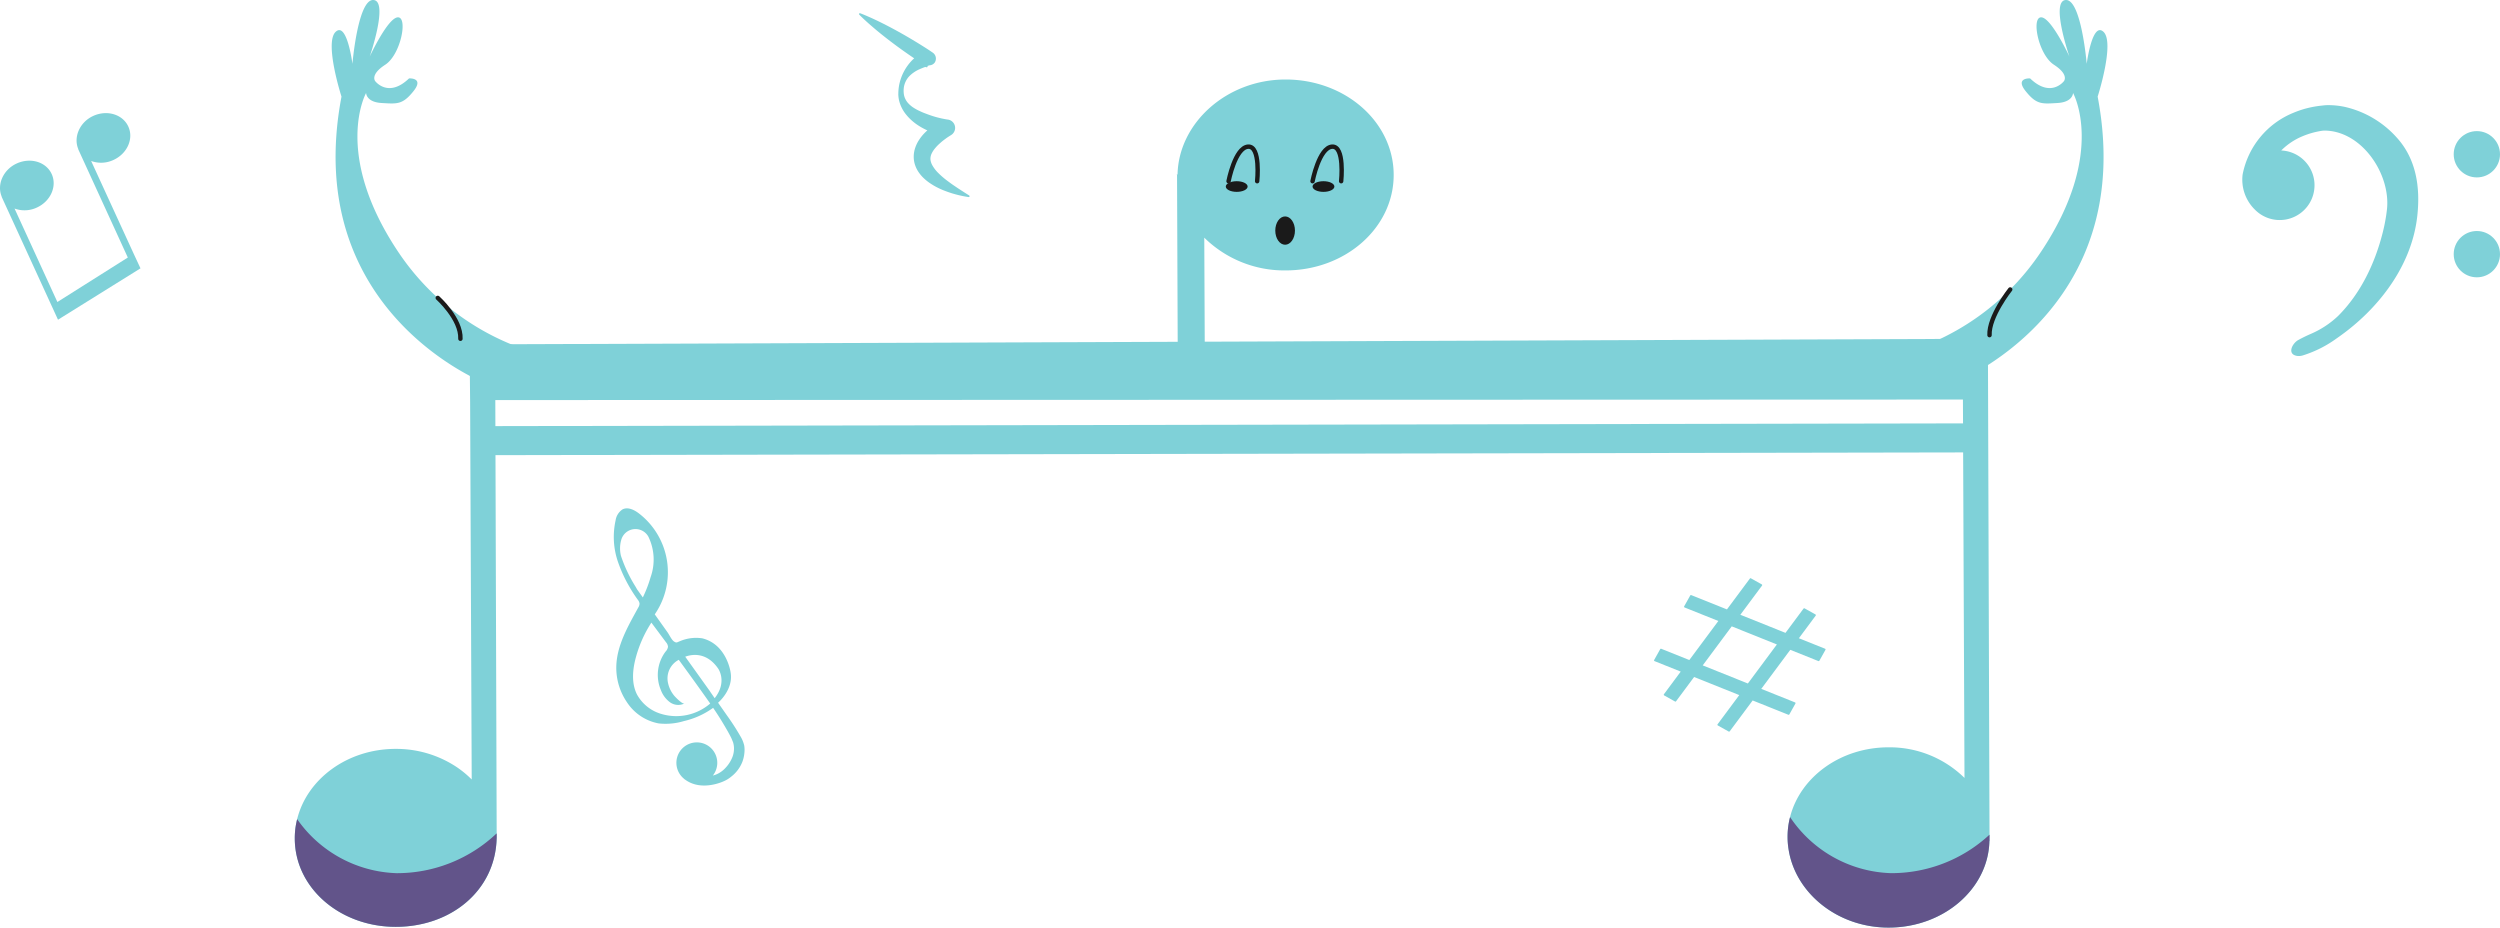 <svg xmlns="http://www.w3.org/2000/svg" width="566.268" height="210.104" viewBox="0 0 566.268 210.104"><defs><style>.a{fill:#7fd1d8;}.b{fill:none;stroke:#1a1a1a;stroke-linecap:round;stroke-linejoin:round;}.c{fill:#1a1a1a;}.d{fill:#62548a;}</style></defs><g transform="translate(-311.724 -422.921)"><path class="a" d="M332.868,455.794c-3.092,1.4-4.566,4.824-3.4,7.538l-.052.023,0-.007,0,.01s.029,0,.03,0l11.23,24.522-15.954,10.074-9.706-21.171a6.565,6.565,0,0,0,5.037-.215c3.126-1.417,4.642-4.813,3.385-7.585s-4.789-3.828-7.914-2.411c-3.092,1.4-4.566,4.824-3.4,7.537l-.052.023,0-.007,0,.01s.029,0,.03,0l12.539,27.349h0l.22.482,18.683-11.637-1.511-3.246-9.667-21.078a6.561,6.561,0,0,0,5.035-.215c3.126-1.417,4.651-4.791,3.394-7.563S335.994,454.377,332.868,455.794Z" transform="translate(0 -6.626)"/><path class="a" d="M572.792,465.254a10.585,10.585,0,0,1-1.324-1.027,8.014,8.014,0,0,1-1.2-1.322,6.651,6.651,0,0,1-.921-1.728,5.815,5.815,0,0,1-.34-2.071,6.412,6.412,0,0,1,.372-2.036,7.628,7.628,0,0,1,.861-1.721,9.556,9.556,0,0,1,1.115-1.409c.238-.249.484-.486.736-.714a15.126,15.126,0,0,1-2.248-1.245,12.356,12.356,0,0,1-1.341-1.047,10.83,10.83,0,0,1-1.193-1.256,8.134,8.134,0,0,1-1.591-3.1,6.378,6.378,0,0,1-.157-.857c-.017-.139-.029-.292-.04-.443s-.009-.238,0-.411a10.936,10.936,0,0,1,.139-1.644,7.667,7.667,0,0,1,.169-.813,7.786,7.786,0,0,1,.23-.8,10.692,10.692,0,0,1,.648-1.56,11,11,0,0,1,2.02-2.79c.123-.125.257-.238.385-.354-.554-.377-1.112-.753-1.659-1.143-.632-.436-1.254-.883-1.874-1.336-.315-.224-.62-.454-.928-.684l-.922-.691c-.611-.47-1.218-.941-1.82-1.421s-1.2-.97-1.788-1.471-1.175-1.006-1.751-1.527-1.145-1.052-1.694-1.616a.194.194,0,0,1,.207-.318c.737.275,1.45.586,2.162.9s1.412.644,2.108.983,1.381.687,2.066,1.042,1.363.72,2.037,1.091l1.007.562c.335.188.67.377,1,.571q1,.577,1.982,1.174c.661.392,1.308.8,1.958,1.208s1.294.824,1.925,1.259l.214.147a1.631,1.631,0,0,1,.408,2.246,1.547,1.547,0,0,1-1.024.594,1.873,1.873,0,0,0-.265.046l-.3.1c-.036.574-.405.177-.611.259-.421.155-.84.321-1.257.508a7.4,7.4,0,0,0-2.272,1.548,4.6,4.6,0,0,0-.8,1.137,4.778,4.778,0,0,0-.438,1.331,5.73,5.73,0,0,0-.037,1.409c.008.08.031.249.049.354s.04.2.073.313a3.513,3.513,0,0,0,.235.622,3.973,3.973,0,0,0,.758,1.081,5.864,5.864,0,0,0,1.026.856,10.677,10.677,0,0,0,1.181.673c.417.193.827.393,1.263.559.864.337,1.745.659,2.653.916.456.127.915.242,1.376.342l.691.138c.219.042.474.087.648.106a1.9,1.9,0,0,1,.8,3.494l-.263.164-.23.145-.268.173c-.176.118-.353.242-.525.372-.345.254-.687.511-1,.787s-.622.551-.9.839a9.821,9.821,0,0,0-.737.869,5.264,5.264,0,0,0-.512.863,2.745,2.745,0,0,0-.247.818,2.335,2.335,0,0,0,.025.828,3.626,3.626,0,0,0,.33.92,7.88,7.88,0,0,0,1.476,1.911c.309.311.644.612.992.91s.714.586,1.092.864.761.567,1.154.837l1.2.81,1.234.8c.414.267.834.526,1.251.8l0,0a.194.194,0,0,1,.054.268.188.188,0,0,1-.19.084,24.268,24.268,0,0,1-2.951-.615l-.728-.205-.725-.237c-.48-.168-.962-.342-1.439-.538s-.95-.417-1.416-.661A14.6,14.6,0,0,1,572.792,465.254Z" transform="translate(-50.317 -0.773)"/><g transform="translate(450.74 538.069)"><path class="a" d="M506.756,597.286a9.313,9.313,0,0,0-5.03.625c-.749.286-.774.476-1.368.1-.552-.346-1.077-1.518-1.461-2.059l-2.915-4.1a16.8,16.8,0,0,0-3.567-22.845c-1.073-.827-2.522-1.543-3.731-.931a3.594,3.594,0,0,0-1.572,2.49,17.379,17.379,0,0,0,.571,9.5,33.3,33.3,0,0,0,4.47,8.5,1.759,1.759,0,0,1,.382.824,1.731,1.731,0,0,1-.3.935c-2.309,4.224-4.875,8.586-4.966,13.4a13.842,13.842,0,0,0,2.438,8.072,10.989,10.989,0,0,0,7.148,4.759,14.3,14.3,0,0,0,5.721-.526,18.293,18.293,0,0,0,6.628-3c.828,1.211,1.622,2.445,2.371,3.707.59,1,1.191,2.01,1.707,3.055.164.334.283.678.431,1.016a4.976,4.976,0,0,1,.149,2.283,5.446,5.446,0,0,1-.25.982,7.684,7.684,0,0,1-1.628,2.576,6.005,6.005,0,0,1-1.73,1.308,5.217,5.217,0,0,1-1.025.384l-.092.023a4.63,4.63,0,1,0-6.491.755l-.028,0c.11.089.225.158.338.238.044.03.085.064.13.091,3.747,2.527,8.519.207,8.519.207a6.8,6.8,0,0,0,1.679-1.028,7.875,7.875,0,0,0,2.546-3.384,7.6,7.6,0,0,0,.453-2,6.087,6.087,0,0,0-.039-1.682,7.2,7.2,0,0,0-.887-2.138,52.821,52.821,0,0,0-2.925-4.538l-.733-1.048-1.31-1.872-.066-.095s3.546-2.968,2.833-6.9C513.159,604.98,512.318,598.685,506.756,597.286Zm-18.4-22.168a3.344,3.344,0,0,1,6.169-.882,11.844,11.844,0,0,1,.511,9.206,28.869,28.869,0,0,1-1.754,4.576L492,586.224c-.094-.133-.276-.493-.362-.629a32.313,32.313,0,0,1-3.312-6.991A7.128,7.128,0,0,1,488.352,575.118Zm9.239,39.329a9.193,9.193,0,0,1-5.661-4.489c-1.266-2.548-.978-5.6-.236-8.343a27.881,27.881,0,0,1,3.518-7.89l3.3,4.43a1.783,1.783,0,0,1,.467,1.041,2.006,2.006,0,0,1-.566,1.108,8.811,8.811,0,0,0-1.049,8.7,6.055,6.055,0,0,0,2.051,2.755,3.193,3.193,0,0,0,3.294.276c-.433.248-2.021-1.4-2.269-1.687a6.743,6.743,0,0,1-1.43-2.825,4.738,4.738,0,0,1,2.408-5.373c2.223,3.04,4.843,6.659,7.084,9.856l.033.047A11.78,11.78,0,0,1,497.591,614.446Zm11.96-3.6-.964-1.4c-.026-.04-.045-.083-.072-.122l-5.634-7.879c1.191-.448,4.7-1.309,7.452,2.682C510.333,604.128,512.5,607.09,509.551,610.849Z" transform="translate(-486.69 -567.846)"/></g><path class="a" d="M820.484,606.528a.184.184,0,0,0,.229-.081l1.374-2.456a.184.184,0,0,0-.091-.261l-5.925-2.373,3.807-5.123a.183.183,0,0,0-.058-.27l-2.456-1.374a.184.184,0,0,0-.238.051l-4.088,5.5-10.228-4.1,4.913-6.61a.184.184,0,0,0-.058-.27l-2.456-1.375a.184.184,0,0,0-.238.051l-5.194,6.99-8.084-3.238a.184.184,0,0,0-.229.081l-1.375,2.456a.184.184,0,0,0,.092.261l7.646,3.063-6.572,8.843-6.363-2.549a.184.184,0,0,0-.229.081l-1.374,2.456a.184.184,0,0,0,.091.261l5.925,2.373L785.5,614.04a.184.184,0,0,0,.057.27l2.457,1.375a.185.185,0,0,0,.237-.051l4.088-5.5,10.228,4.1-4.913,6.611a.183.183,0,0,0,.058.27l2.456,1.374a.184.184,0,0,0,.238-.051l5.194-6.989,8.084,3.238a.182.182,0,0,0,.229-.081l1.375-2.456a.184.184,0,0,0-.092-.261l-7.646-3.063,6.572-8.843Zm-15.968,5.079-10.228-4.1,6.572-8.843,10.228,4.1Z" transform="translate(-96.887 -33.87)"/><g transform="translate(819.617 446.733)"><g transform="translate(47.889 5.887)"><circle class="a" cx="5.243" cy="5.243" r="5.243"/><g transform="translate(0 22.628)"><circle class="a" cx="5.243" cy="5.243" r="5.243"/></g></g><path class="a" d="M986.015,460.314a22.5,22.5,0,0,0-11.881-7.036,18.146,18.146,0,0,0-3.707-.384c-.033,0-.066,0-.1,0h-.007a9.9,9.9,0,0,0-1.177.087l-.017,0h0l-.259.029a23.389,23.389,0,0,0-3.509.648q-.4.106-.787.228-1.02.319-2.006.733A19,19,0,0,0,951.038,468.6a9.49,9.49,0,0,0,2.759,7.941,7.883,7.883,0,1,0,5.986-13.379,14.8,14.8,0,0,1,4.79-3.21,18.731,18.731,0,0,1,4.444-1.251c.16-.025.327-.033.493-.045,8.529,0,15.14,9.894,14.212,17.937a39.735,39.735,0,0,1-.933,5.087c-1.757,7.022-5.015,13.892-10.185,19.021a21.027,21.027,0,0,1-6.037,3.969,33.342,33.342,0,0,0-3.014,1.476c-1.31.79-2.5,3.187-.174,3.551a3.082,3.082,0,0,0,1.325-.122,26.369,26.369,0,0,0,7.637-3.852q1.1-.76,2.166-1.579c8.27-6.351,14.961-15.616,16.1-26.2C991.29,471.637,990.43,465.218,986.015,460.314Z" transform="translate(-950.96 -452.891)"/></g><path class="a" d="M647.434,514.428q3.076.217,6.133.582l-.15-33.6a25.834,25.834,0,0,0,18.419,7.419c13.522,0,24.483-9.628,24.483-21.622s-10.961-21.622-24.483-21.622c-13.373,0-24.233,9.886-24.471,21.515h-.225v.011c0,.018.108.037.108.055Z" transform="translate(-68.917 -4.656)"/><path class="a" d="M441.494,632.56v.064c0,.024.008.049.008.072s.008.039.008.055v-.191Zm338.081-17.392-.016-4.569-.167-51.684-.032-9.844-.048-14.739-.04-12.951-.008-1.883-343.913,1.271.056,5.784.072,7.365.024,5.363.04,9.98.27,64.483v.008l.024,5.57c-.111-.111-.222-.222-.342-.333a20.5,20.5,0,0,0-1.653-1.447c-.524-.413-1.065-.81-1.629-1.176a24.714,24.714,0,0,0-13.579-3.973c-10.949-.008-20.094,6.81-22.334,15.915-.079.293-.143.588-.2.889l-.008.008a17.855,17.855,0,0,0-.334,3.465c0,11.2,10.234,20.029,22.859,20.029,12.482.008,22.62-8.192,22.867-20.141h.008v-1.04l-.223-70.1v-.406l-.048-15.152,332.432-.62.016,2.885c-.008.007-.008.007,0,.015l.032,8.088v.009l.056,13.888.207,48.848a24.182,24.182,0,0,0-17.2-6.936c-10.9,0-20.022,6.754-22.311,15.8a17.791,17.791,0,0,0-.564,4.474,16.805,16.805,0,0,0,.207,2.693c1.462,9.971,11.052,17.861,22.652,17.861,12.474.008,22.62-8.756,22.859-19.617h.024v-1.43ZM441.2,539.282l-.016-5.9,332.424-.119.024,5.4Z" transform="translate(-17.267 -19.843)"/><path class="b" d="M661.966,472.554s1.467-7.578,4.4-7.823,2.078,7.823,2.078,7.823" transform="translate(-71.964 -8.589)"/><path class="b" d="M685.91,472.554s1.467-7.578,4.4-7.823,2.079,7.823,2.079,7.823" transform="translate(-76.883 -8.589)"/><ellipse class="c" cx="2.473" cy="1.208" rx="2.473" ry="1.208" transform="translate(609.026 463.965)"/><ellipse class="c" cx="2.473" cy="1.208" rx="2.473" ry="1.208" transform="translate(589.374 463.965)"/><ellipse class="c" cx="2.228" cy="3.207" rx="2.228" ry="3.207" transform="translate(600.584 471.942)"/><path class="a" d="M441.33,509.84s-42.116-16.1-32.825-65.032c0,0-3.916-12.181-1.339-14.658s3.816,7.226,3.816,7.226,1.239-14.658,4.748-14.452-.826,12.8-.826,12.8,4.128-8.877,6.4-8.877.619,8.464-2.891,10.736-2.271,3.716-2.271,3.716,2.945,3.923,7.666-.62c0,0,3.482-.207,1.005,2.891s-3.716,2.891-7.225,2.684-3.51-2.271-3.51-2.271S406.44,457.607,421.3,479.9a56.6,56.6,0,0,0,38.4,24.568Z" transform="translate(-19.43)"/><path class="a" d="M863.662,509.84s42.116-16.1,32.825-65.032c0,0,3.916-12.181,1.339-14.658s-3.816,7.226-3.816,7.226-1.239-14.658-4.748-14.452.826,12.8.826,12.8-4.128-8.877-6.4-8.877-.619,8.464,2.891,10.736,2.271,3.716,2.271,3.716-2.945,3.923-7.666-.62c0,0-3.482-.207-1.005,2.891s3.716,2.891,7.225,2.684,3.51-2.271,3.51-2.271,7.639,13.625-7.226,35.922a56.6,56.6,0,0,1-38.4,24.568Z" transform="translate(-109.63)"/><path class="d" d="M867.072,659.839v1.43h-.024c-.238,10.861-10.385,19.625-22.859,19.617-11.6,0-21.19-7.89-22.652-17.861a16.805,16.805,0,0,1-.207-2.693,17.791,17.791,0,0,1,.564-4.474,28.571,28.571,0,0,0,22.843,12.7A32.7,32.7,0,0,0,867.072,659.839Z" transform="translate(-104.708 -47.861)"/><path class="d" d="M441.494,659.659v1.04h-.008c-.246,11.95-10.385,20.149-22.867,20.141-12.625,0-22.859-8.827-22.859-20.029a17.855,17.855,0,0,1,.334-3.465l.008-.008c.056-.3.119-.6.2-.889a28.575,28.575,0,0,0,22.525,12.235A32.809,32.809,0,0,0,441.494,659.659Z" transform="translate(-17.267 -47.982)"/><path class="d" d="M453.337,661.8v.191c0-.016-.008-.039-.008-.055s-.008-.048-.008-.072V661.8Z" transform="translate(-29.094 -49.081)"/><path class="b" d="M883.586,505.442s-4.872,6.131-4.686,10.347" transform="translate(-116.535 -16.955)"/><path class="b" d="M436.524,507.85s5.313,4.759,5.13,9.255" transform="translate(-25.642 -17.45)"/></g></svg>